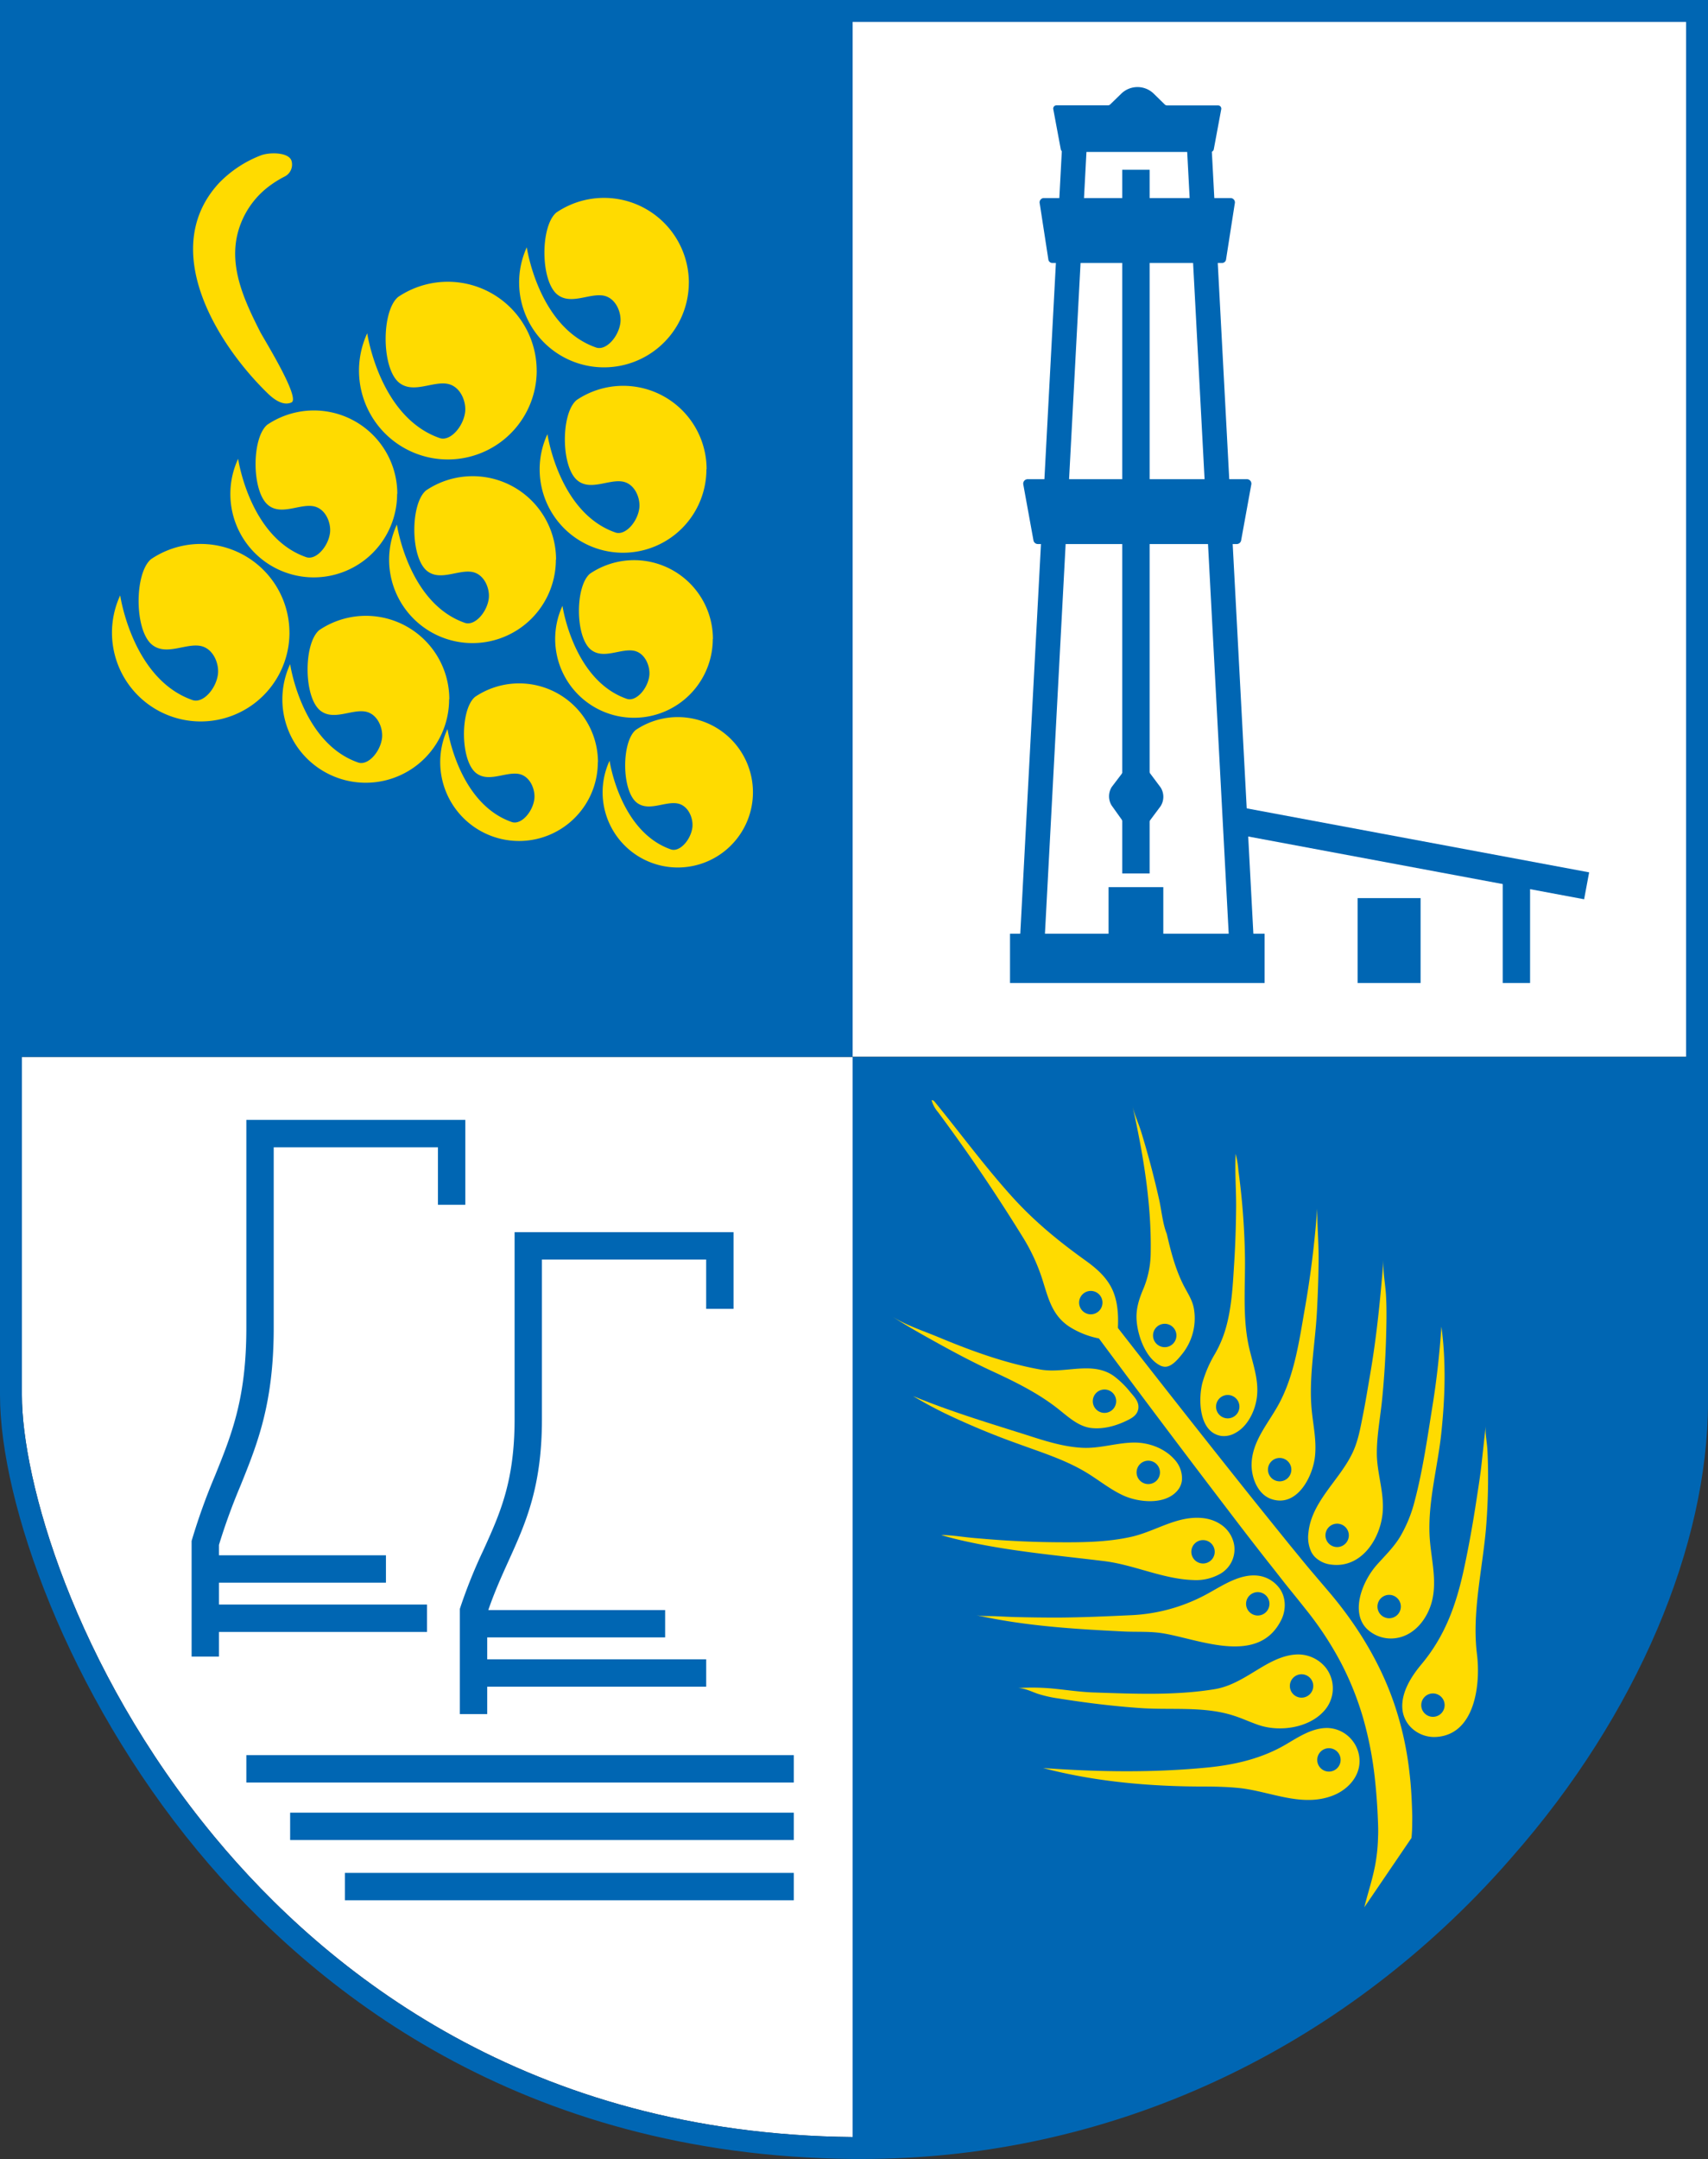 <svg id="Wappen" xmlns="http://www.w3.org/2000/svg" viewBox="0 0 624 788.5"><rect x="0" y="0" width="624" height="788.5" fill="#333333" stroke="none"/><title>auersthal</title><rect id="R_O" data-name="R O" x="311.5" y="8" width="304.5" height="377.96" style="fill:#fff"/><rect x="311.5" y="8" width="304.5" height="377.96" style="fill:none"/><path d="M8,509.5c0,30.71,18.74,99,70.37,161.32,41.05,49.55,114.72,108.51,233.13,109.65V386H8Z" style="fill:#fff"/><path d="M311.5,0H0V509.5c0,39.4,24.8,109.21,72.21,166.43C114.36,726.8,190,787.33,311.5,788.47v0H315c84.19,0,163.87-34.12,224.36-96.08q6.76-6.92,13.06-14.21C598.26,626.14,624,564.15,624,512.1V0ZM616,386H311.5V780.47c-118.41-1.14-192.08-60.1-233.13-109.65C26.74,608.51,8,540.21,8,509.5V386H311.5V8H616Z" style="fill:#0066b3"/><path d="M95.53,56.66a42.36,42.36,0,0,0-15.6,10.28c-22,24-.89,58.47,17.84,76.69,2.37,2.31,5.68,4.68,8.71,3.35,3.43-1.5-10.19-23.37-11.41-25.76-7-13.78-13.51-28.28-5.37-43.28A31.18,31.18,0,0,1,98.33,68a38.08,38.08,0,0,1,5.61-3.5,4.88,4.88,0,0,0,2.62-5.55C105.85,55.69,99.06,55.48,95.53,56.66Z" style="fill:#ffdb00"/><path d="M105.75,231.08a32.42,32.42,0,1,1-61.84-13.64S48.33,248,70.33,255.67c3.83,1.33,8.61-4.1,9.29-9.42.5-3.87-1.75-9.75-6.8-10.42-5.35-.71-12.07,3.54-17.07-.21-6.68-5-6.75-26.25-.56-31.42a32.42,32.42,0,0,1,50.55,26.88Z" style="fill:#ffdb00"/><path d="M145.08,180.37A30.46,30.46,0,1,1,87,167.56s4.16,28.71,24.83,35.91c3.6,1.25,8.09-3.86,8.73-8.85.47-3.64-1.64-9.16-6.39-9.79-5-.67-11.34,3.33-16-.2-6.28-4.71-6.34-24.66-.52-29.52a30.47,30.47,0,0,1,47.5,25.25Z" style="fill:#ffdb00"/><path d="M164.08,255.37A30.46,30.46,0,1,1,106,242.56s4.16,28.71,24.83,35.91c3.6,1.25,8.09-3.86,8.73-8.85.47-3.64-1.64-9.16-6.39-9.79-5-.67-11.34,3.33-16-.2-6.28-4.71-6.34-24.66-.52-29.52a30.47,30.47,0,0,1,47.5,25.25Z" style="fill:#ffdb00"/><path d="M203.08,204.37A30.46,30.46,0,1,1,145,191.56s4.16,28.71,24.83,35.91c3.6,1.25,8.09-3.86,8.73-8.85.47-3.64-1.64-9.16-6.39-9.79-5-.67-11.34,3.33-16-.2-6.28-4.71-6.34-24.66-.52-29.52a30.47,30.47,0,0,1,47.5,25.25Z" style="fill:#ffdb00"/><path d="M258.08,171.37A30.46,30.46,0,1,1,200,158.56s4.16,28.71,24.83,35.91c3.6,1.25,8.09-3.86,8.73-8.85.47-3.64-1.64-9.16-6.39-9.79-5-.67-11.34,3.33-16-.2-6.28-4.71-6.34-24.66-.52-29.52a30.47,30.47,0,0,1,47.5,25.25Z" style="fill:#ffdb00"/><path d="M260.41,233.37a28.79,28.79,0,1,1-54.92-12.11s3.93,27.14,23.47,33.95c3.4,1.18,7.64-3.64,8.25-8.36.44-3.44-1.55-8.66-6-9.25-4.75-.63-10.72,3.14-15.16-.19-5.94-4.45-6-23.31-.49-27.91a28.8,28.8,0,0,1,44.9,23.87Z" style="fill:#ffdb00"/><path d="M275.08,289.37a27.46,27.46,0,1,1-52.38-11.55s3.75,25.88,22.38,32.38c3.24,1.13,7.29-3.48,7.87-8,.42-3.28-1.48-8.26-5.76-8.82-4.53-.61-10.23,3-14.46-.18-5.66-4.25-5.72-22.24-.47-26.61a27.46,27.46,0,0,1,42.82,22.77Z" style="fill:#ffdb00"/><path d="M196.08,135.37a32.46,32.46,0,1,1-61.92-13.66s4.43,30.6,26.46,38.27c3.83,1.34,8.62-4.11,9.3-9.43.5-3.88-1.75-9.76-6.81-10.43-5.36-.72-12.09,3.54-17.1-.21-6.69-5-6.76-26.28-.56-31.46a32.47,32.47,0,0,1,50.62,26.91Z" style="fill:#ffdb00"/><path d="M251.66,103.37a31,31,0,1,1-59.21-13.06s4.24,29.26,25.3,36.6c3.66,1.28,8.24-3.93,8.9-9,.48-3.71-1.68-9.34-6.51-10-5.12-.68-11.56,3.39-16.35-.2-6.4-4.8-6.46-25.13-.53-30.09a31,31,0,0,1,48.41,25.73Z" style="fill:#ffdb00"/><path d="M218.41,278.37a28.79,28.79,0,1,1-54.92-12.11s3.93,27.14,23.47,33.95c3.4,1.18,7.64-3.64,8.25-8.36.44-3.44-1.55-8.66-6-9.25-4.75-.63-10.72,3.14-15.16-.19-5.94-4.45-6-23.31-.49-27.91a28.8,28.8,0,0,1,44.9,23.87Z" style="fill:#ffdb00"/><rect x="227.73" y="193.46" width="314.19" height="9" transform="translate(166.76 571.76) rotate(-86.96)" style="fill:#0066b3"/><rect x="441.33" y="41.45" width="9" height="314.61" transform="translate(-9.9 23.9) rotate(-3.04)" style="fill:#0066b3"/><path d="M442.29,55.5H388.71a1.19,1.19,0,0,1-1.16-.94L384.81,39.9A1.19,1.19,0,0,1,386,38.46h18.79a1.19,1.19,0,0,0,.83-.34l4-3.89a8.51,8.51,0,0,1,11.91,0l4,3.92a1.19,1.19,0,0,0,.83.34H445a1.19,1.19,0,0,1,1.16,1.44l-2.73,14.66A1.19,1.19,0,0,1,442.29,55.5Z" style="fill:#0066b3"/><path d="M381.21,72.33a1.6,1.6,0,0,0-1.35,2L383,94.73a1.46,1.46,0,0,0,1.35,1.3h62.23a1.46,1.46,0,0,0,1.35-1.3l3.18-20.39a1.6,1.6,0,0,0-1.35-2Z" style="fill:#0066b3"/><path d="M375.44,175a1.64,1.64,0,0,0-1.58,2l3.71,20.39a1.62,1.62,0,0,0,1.58,1.3h72.7a1.62,1.62,0,0,0,1.58-1.3l3.71-20.39a1.64,1.64,0,0,0-1.58-2Z" style="fill:#0066b3"/><polygon points="420 319 410 319 410 293.03 410 290.77 410 289.97 410 287.88 410 62 420 62 420 287.86 420 293.03 420 319" style="fill:#0066b3"/><path d="M410.27,282l-4.08,5.37a6.39,6.39,0,0,0-.09,6.76l4.18,5.87h9.58l4.16-5.58a6.39,6.39,0,0,0,0-6.84L419.85,282Z" style="fill:#0066b3"/><polygon points="425 341 425 324 405 324 405 341 369 341 369 359 462 359 462 341 425 341" style="fill:#0066b3"/><rect x="496" y="328" width="23" height="31" style="fill:#0066b3"/><rect x="510.42" y="246.14" width="10" height="130.71" transform="translate(114.58 760.97) rotate(-79.42)" style="fill:#0066b3"/><rect x="549" y="319" width="10" height="40" style="fill:#0066b3"/><path d="M90,409v75.92c0,25.72-5.32,38.86-11.48,54.08a225.67,225.67,0,0,0-8.32,23.1l-.2.68V605H80v-9h76V586H80v-8h61V568H80v-3.8a221.86,221.86,0,0,1,7.79-21.45C94.07,527.23,100,512.58,100,484.92V419h60v21h10V409Z" style="fill:#0066b3"/><path d="M188,450v68.25c0,22.75-5.28,34.39-11.4,47.88a188.65,188.65,0,0,0-8.36,20.71l-.24.75V626h10V616h80V606H178v-8h65V588H178.4c2.26-6.59,4.82-12.26,7.3-17.74,6.32-13.94,12.29-27.1,12.29-52V460h60v18h10V450Z" style="fill:#0066b3"/><rect x="90" y="641" width="200" height="10" style="fill:#0066b3"/><rect x="106" y="662" width="184" height="10" style="fill:#0066b3"/><rect x="126" y="684" width="164" height="10" style="fill:#0066b3"/><path d="M526.6,484.52c-.65,9.61-1.69,19.2-3.22,28.71-1.86,11.57-3.54,23.57-6.53,34.91a49.65,49.65,0,0,1-5.33,13.09c-2.31,3.82-5.52,6.91-8.46,10.21-5.44,6.11-9.68,17.22-3.81,23.31a12.68,12.68,0,0,0,10.67,3.52c6.87-.94,11.59-7.11,13.23-13.48,2-7.93-.48-16.07-.87-24-.61-12.46,3-25.16,4.3-37.54C527.93,510.37,528.35,497.35,526.6,484.52ZM507.51,591a4.27,4.27,0,1,1,4.27-4.27A4.27,4.27,0,0,1,507.51,591Z" style="fill:#ffdb00"/><path d="M543.65,539q0-4.7-.24-9.4c-.13-2.85-.91-6.16-.61-9-.49,4.57-1,9.15-1.49,13.71s-1.21,8.95-1.89,13.42c-1.28,8.43-2.76,16.8-4.55,25.12-2.82,13.11-6.88,24.59-15.59,35-3.67,4.39-7.4,10.21-6.94,16.19a10.82,10.82,0,0,0,3,6.67,12,12,0,0,0,9.37,3.64c14.32-.87,16.23-19.51,14.89-30.18-1.9-15.09,2-31,3.29-46Q543.68,548.61,543.65,539Zm-20.14,88a4.27,4.27,0,1,1,4.27-4.27A4.27,4.27,0,0,1,523.51,627Z" style="fill:#ffdb00"/><path d="M494.22,635.86a12,12,0,0,0-9.09-4.78c-5.6-.14-10.7,3.27-15.34,6-8.61,5.07-18.39,7.39-28.25,8.39-20.05,2-40.37,1.68-60.45.24,19,5,39.11,6.75,58.72,6.75,4,0,8.09.1,12.08.46,11.67,1,23.45,7.37,35.12,2.81,4.85-1.9,9.12-6.09,9.63-11.47A12,12,0,0,0,494.22,635.86ZM485.51,647a4.27,4.27,0,1,1,4.27-4.27A4.27,4.27,0,0,1,485.51,647Z" style="fill:#ffdb00"/><path d="M484.44,609.16a13,13,0,0,0-11.07-4.91c-4.15.27-8,2.07-11.63,4.16-5.71,3.32-11.23,7.37-17.9,8.48-14.44,2.38-29.57,1.7-44.16,1.22-4.69-.16-9.34-.83-14-1.32a80.61,80.61,0,0,0-13.66-.3c2.52.09,4.79,1.3,7.12,2.1a45.61,45.61,0,0,0,7.45,1.68c10,1.6,20,2.84,30.14,3.54,11.17.77,23.12-.74,33.88,2.73,3.23,1,6.31,2.51,9.54,3.56,7.47,2.41,17.7,1,23.28-4.92A12.3,12.3,0,0,0,484.44,609.16ZM475.51,620a4.27,4.27,0,1,1,4.27-4.27A4.27,4.27,0,0,1,475.51,620Z" style="fill:#ffdb00"/><path d="M467,579.49a11.5,11.5,0,0,0-6.23-3.84c-7.56-1.63-14.85,4-21.16,7.22a63.78,63.78,0,0,1-26.07,7c-9,.41-18.08.84-27.14.89q-7.77,0-15.55-.2c-2.35-.07-4.71-.19-7.06-.3s-5,.08-7.31-.43c17.81,4,35.8,5.1,54,6,4.79.24,9.61-.11,14.36.67,13.44,2.21,35.11,12,43.36-5.11C470,587.59,469.82,582.78,467,579.49ZM459.51,590a4.27,4.27,0,1,1,4.27-4.27A4.27,4.27,0,0,1,459.51,590Z" style="fill:#ffdb00"/><path d="M450.9,564.33a11.25,11.25,0,0,0-5.13-7.74c-4.45-2.89-10.13-2.67-15.06-1.35-5.94,1.6-11.3,4.63-17.32,6-9.08,2.05-18.57,2.08-27.84,2s-18.83-.57-28.2-1.42c-2.25-.16-4.48-.43-6.72-.7s-4.48-.48-6.77-.54c2.16.71,4.36,1.25,6.56,1.78,17.48,4.11,35.22,5.59,53,7.78,10.92,1.35,21.34,6.5,32.35,6.9a18,18,0,0,0,10.09-2.3A10.3,10.3,0,0,0,450.9,564.33ZM439.51,571a4.27,4.27,0,1,1,4.27-4.27A4.27,4.27,0,0,1,439.51,571Z" style="fill:#ffdb00"/><path d="M429.46,533.44c-3.7-4.47-9.72-6.7-15.39-6.6-6.25.11-12.32,2.22-18.59,1.91-7.39-.36-14.42-2.76-21.43-5-13.61-4.29-27.29-8.44-40.47-13.9,3.78,2.28,7.68,4.38,11.64,6.32a279,279,0,0,0,26.63,11.09c8.65,3.18,17.57,5.91,25.47,10.78,4.29,2.65,8.25,5.86,12.8,8,5.77,2.75,16.16,3.83,20.49-2.24a6.8,6.8,0,0,0,1.22-3.57A10.13,10.13,0,0,0,429.46,533.44ZM419.51,542a4.27,4.27,0,1,1,4.27-4.27A4.27,4.27,0,0,1,419.51,542Z" style="fill:#ffdb00"/><path d="M412.87,508.33a33.13,33.13,0,0,0-5.92-5.77c-7.9-5.63-17.86-.8-26.78-2.38-12.94-2.3-25.34-6.84-37.43-11.88-5.6-2.33-11.83-4.32-16.94-7.6,3.59,2.31,7.26,4.49,11,6.6,8.36,4.72,16.92,9.42,25.62,13.44,8.48,3.92,17,8.1,24.32,13.93,3.66,2.9,7.33,6.34,12,6.86s9.5-.95,13.5-3c1.79-.9,3.34-2,3.65-4.17v-.08C416.16,511.86,414.33,510.07,412.87,508.33ZM403.51,516a4.27,4.27,0,1,1,4.27-4.27A4.27,4.27,0,0,1,403.51,516Z" style="fill:#ffdb00"/><circle cx="398.51" cy="475.73" r="4.27" style="fill:#0066b3"/><path d="M436.19,478c-.55-3.29-2.42-5.88-3.9-8.83-2.91-5.82-4.55-12.15-6-18.48-1.56-3.9-1.92-8.67-2.85-12.76q-1.52-6.76-3.32-13.45-1.46-5.43-3.1-10.8c-1-3.3-2.52-6.43-3.27-9.81,3.89,17.65,7,35.8,6.64,53.93a34.74,34.74,0,0,1-2.52,12.53c-1.71,4-3,7.76-2.59,12.25.47,5.47,3.3,13.44,8.57,16.11a4.15,4.15,0,0,0,1.74.46c2.44.08,4.7-2.69,6.11-4.41A20.84,20.84,0,0,0,436.19,478Zm-10.67,14a4.27,4.27,0,1,1,4.27-4.27A4.27,4.27,0,0,1,425.51,492Z" style="fill:#ffdb00"/><path d="M456.54,493c-2.85-11.71-1.43-23.75-1.74-35.66a265.45,265.45,0,0,0-2.35-29.75,36.69,36.69,0,0,0-1-6.2c-.37,6.51.21,13.18.15,19.71s-.27,13.23-.68,19.84c-.49,7.76-.83,15.61-2.82,23.16a42.13,42.13,0,0,1-4.16,10.23A44.32,44.32,0,0,0,439.29,505c-1.57,6.1-1.29,18.15,6.9,19.42a8.3,8.3,0,0,0,5.23-1.15c3.56-1.92,5.93-5.89,7.06-9.66C460.67,506.36,458.25,500,456.54,493Zm-8,25a4.27,4.27,0,1,1,4.27-4.27A4.27,4.27,0,0,1,448.51,518Z" style="fill:#ffdb00"/><path d="M481.74,459.41c0-6-.52-12-.52-18a361.76,361.76,0,0,1-4.63,37.19c-2,11.54-3.78,23.9-9.45,34.29-3.81,7-9.69,13.41-9.88,21.78-.11,4.88,2.18,11.07,7.19,12.79,9.31,3.2,15.08-8,15.94-15.37.66-5.67-.55-11.09-1.13-16.69-1.23-11.81,1.19-24.24,1.85-36.08C481.47,472.67,481.71,466,481.74,459.41ZM467.51,541a4.27,4.27,0,1,1,4.27-4.27A4.27,4.27,0,0,1,467.51,541Z" style="fill:#ffdb00"/><path d="M506.38,488.7c.14-5.05.28-10.15,0-15.21-.21-4.57-1.27-9.14-.91-13.72-1.14,14.33-2.53,28.56-5,42.74-.81,4.73-1.57,9.46-2.51,14.17s-1.72,9.35-3.69,13.6C489.64,540.41,479,548.39,478,560a12.41,12.41,0,0,0,1.08,6.79,7.7,7.7,0,0,0,1.31,1.83,10,10,0,0,0,6,2.79c11.12,1.42,18.12-9.69,18.78-19.43.49-7.27-2.16-14.11-2.16-21.29,0-6.78,1.37-13.58,2-20.31Q506.06,499.59,506.38,488.7ZM488.51,565a4.27,4.27,0,1,1,4.27-4.27A4.27,4.27,0,0,1,488.51,565Z" style="fill:#ffdb00"/><path d="M515.84,659.69c-.15-4-.39-8-.87-12a118.56,118.56,0,0,0-5.05-23.77c-5-15.55-13.6-29.72-23.88-41.94l-7.52-8.84c-2.46-2.93-4.88-5.94-7.32-8.9q-7.28-9-14.5-18Q432.41,515.79,408.43,485c0-.19,0-.38,0-.56.2-4.7-.17-9.74-2.3-14s-5.75-7.36-9.5-10.05c-9.84-7.06-18.7-14.29-26.86-23.32s-15.6-18.78-23.18-28.34q-2.48-3.12-5-6.22c-.31-.39-.76-.81-1.23-.67a11,11,0,0,0,2.28,4.25q11.25,15.11,21.58,30.88,5.11,7.8,10,15.74a69.27,69.27,0,0,1,6.91,15.56c2,6.4,3.46,12.12,9.35,16.12a31.34,31.34,0,0,0,11,4.42q23.6,31.82,47.66,63.32,7,9.22,14.2,18.38c2.41,3,4.77,6.1,7.21,9.14l3.68,4.55,3.56,4.47a121.4,121.4,0,0,1,12.11,18.57,109.81,109.81,0,0,1,8.14,20.34,132.26,132.26,0,0,1,4.21,21.57q.61,5.51.94,11.13c.11,1.87.19,3.75.26,5.64s.08,3.44,0,5.14a63.34,63.34,0,0,1-1.06,10.18c-.66,3.39-1.47,6.3-2.45,9.75-.59,2.08-1.09,3.92-1.5,5.57l17.23-25.33a51.78,51.78,0,0,0,.26-5.62C516,663.65,515.92,661.68,515.84,659.69ZM398.51,480a4.27,4.27,0,1,1,4.27-4.27A4.27,4.27,0,0,1,398.51,480Z" style="fill:#ffdb00"/></svg>
